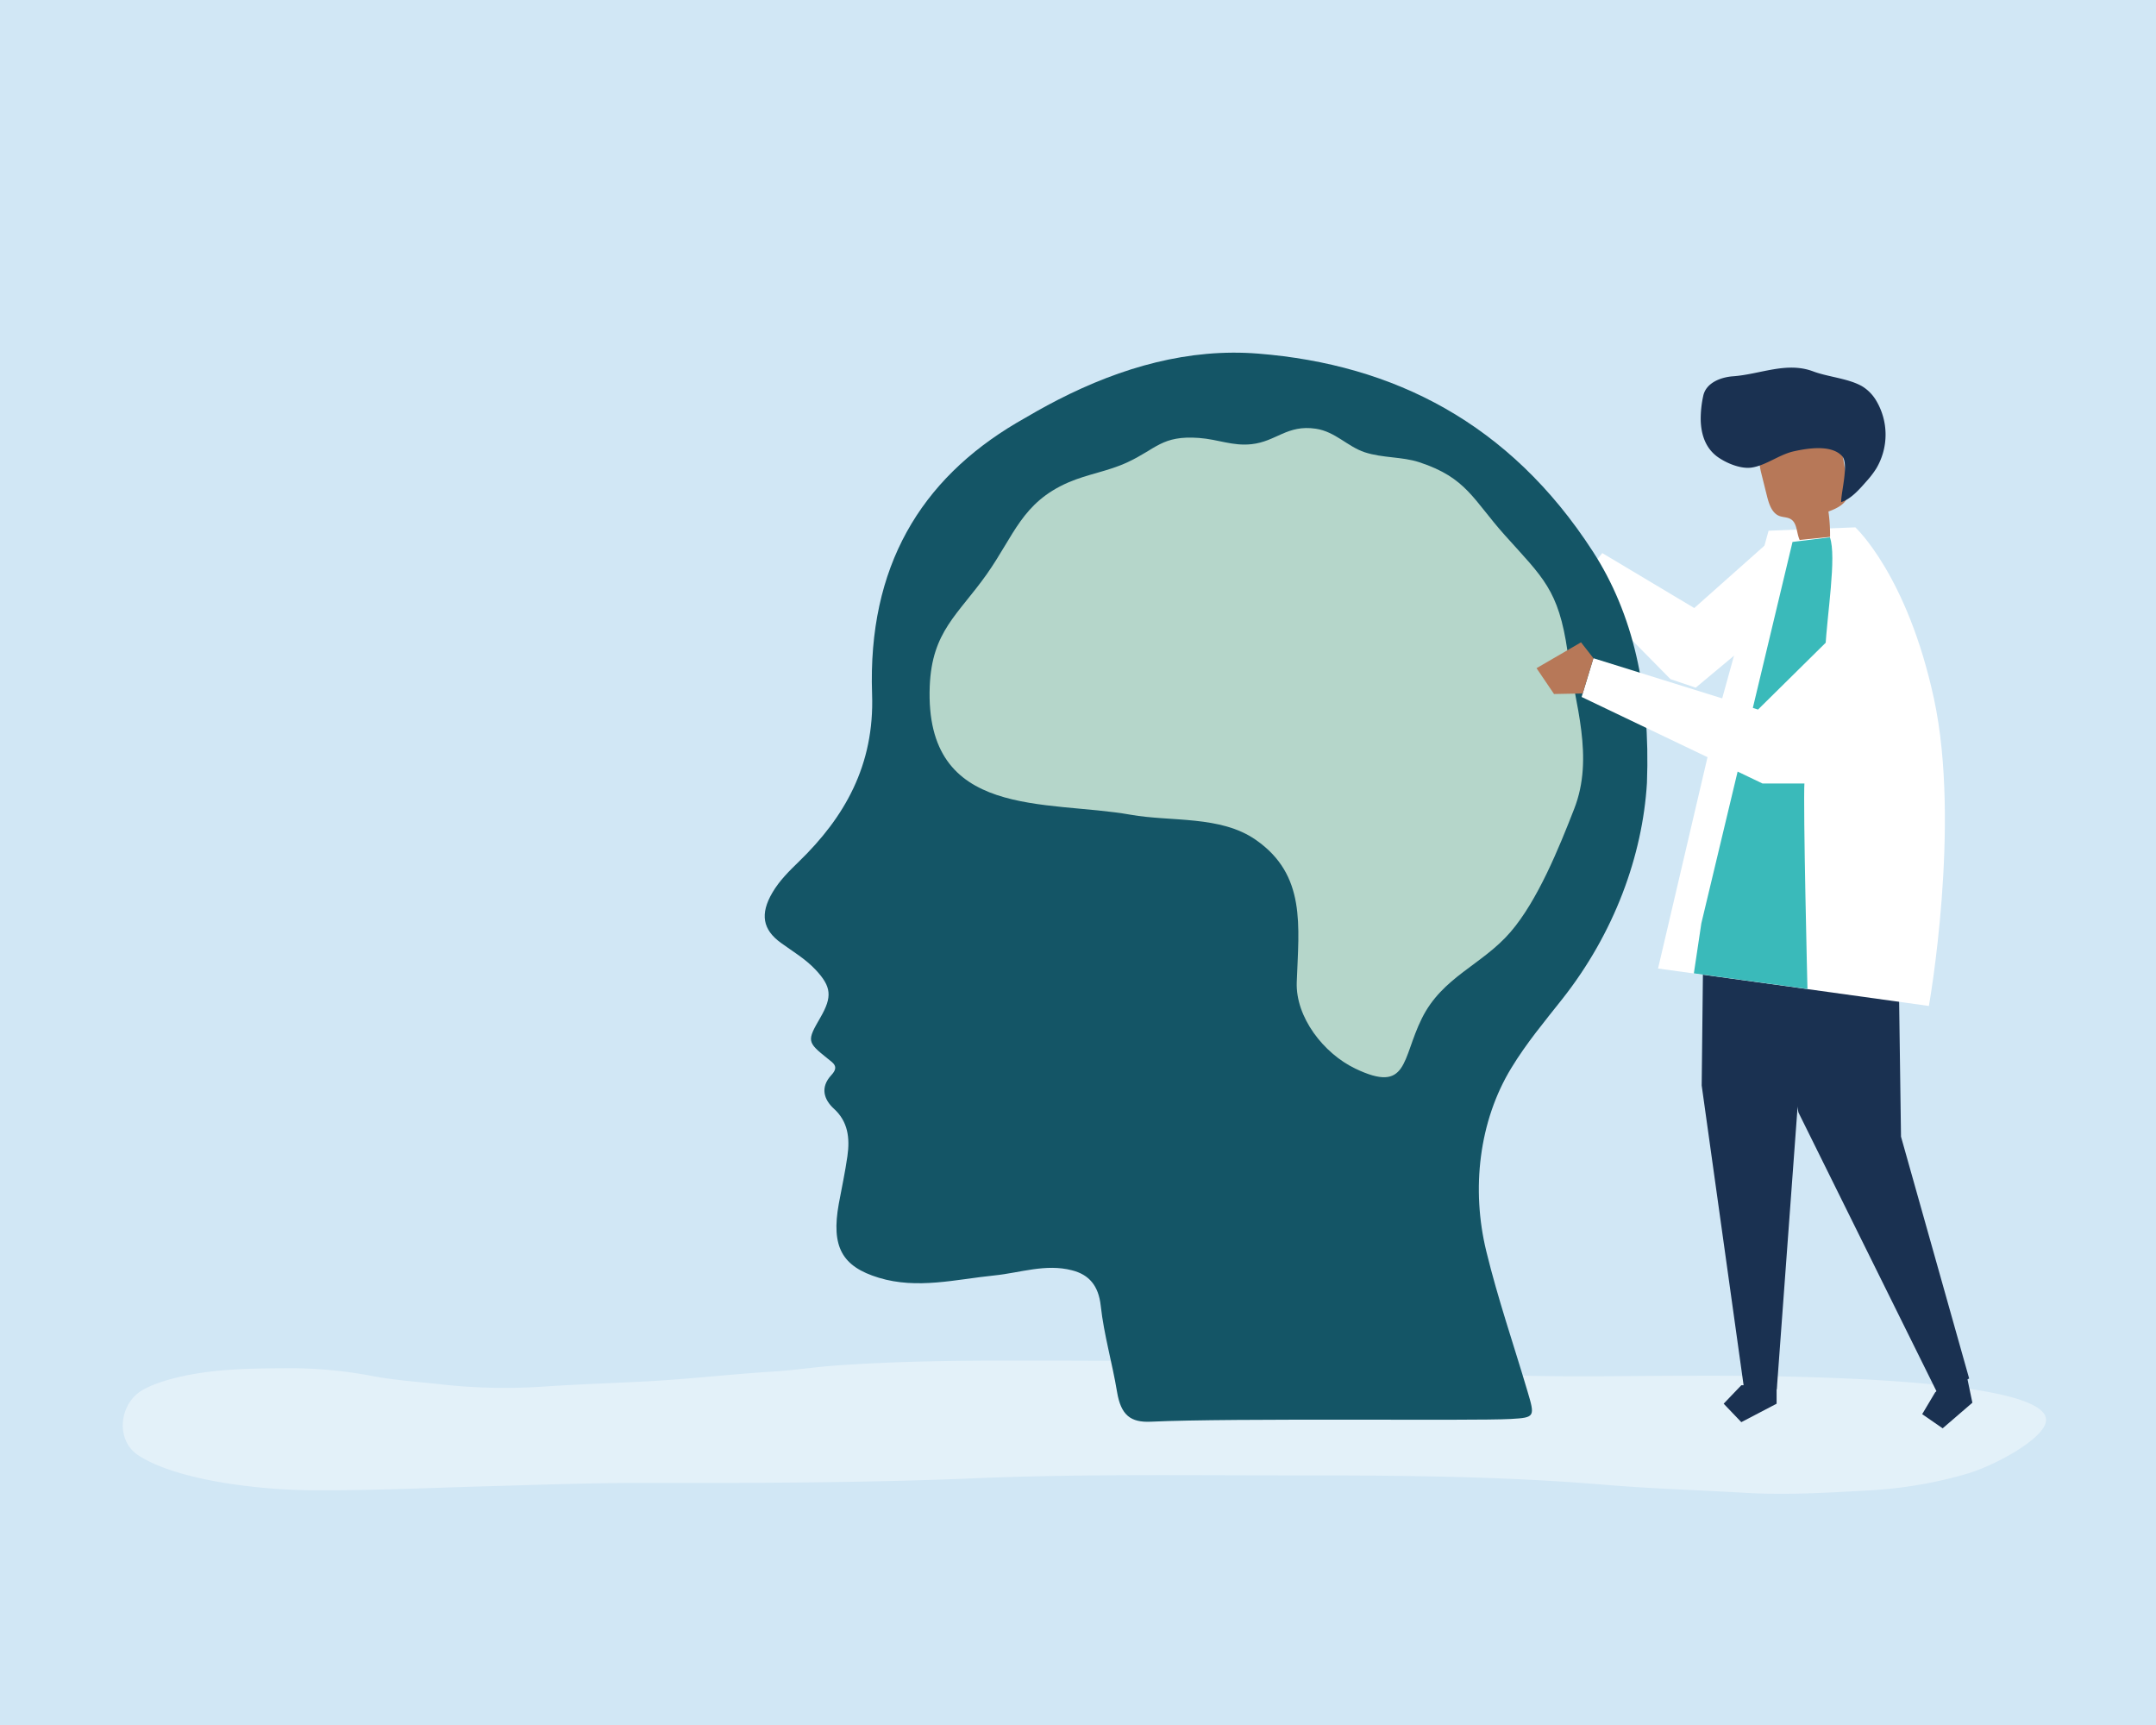 <svg xmlns="http://www.w3.org/2000/svg" viewBox="0 0 1000 800"><defs><style>.cls-1{fill:#d1e7f5;}.cls-2{opacity:0.4;}.cls-3{fill:#fff;}.cls-4{fill:#ddc8ac;}.cls-5{fill:#1a3151;}.cls-6{fill:#b77858;}.cls-7{fill:#3ababa;}.cls-8{fill:#145566;}.cls-9{fill:#b5d6ca;}</style></defs><g id="background"><rect class="cls-1" width="1000" height="800"/></g><g id="shadow"><g class="cls-2"><path class="cls-3" d="M466.21,631c-26.13,0-52.25.44-78.33,2.27-9.83.69-19.46,2.2-29.31,2.82-19.69,1.22-39,3.5-58.77,4.55-15.91.84-31.89,1.34-47.75,2.42a266.64,266.64,0,0,1-46.09-.89c-10.92-1.23-21.9-1.93-32.64-3.9a205.52,205.52,0,0,0-37.59-3.74c-17.85.08-35.23.09-52.32,4-6,1.37-13.34,3.62-17.89,6.5-10.43,6.59-11.84,23-1.43,29.86,17.54,11.5,55,16,79.53,16.23,26.93.23,53.09-1,80.06-1.77,25.06-.69,50.06-1.67,75.16-1.63,51.27.07,102.54,0,153.72-2.16,48.08-2,96.28-1.33,144.46-1.33,49.42,0,98.49.24,147.55,4.38,21.37,1.8,43.15,2.43,64.63,3.7,19.24,1.13,37.73,0,56.89-1.07a201.27,201.27,0,0,0,46.69-7.89c11.57-3.48,32.2-14.31,35.75-22.63,10-23.32-140.2-22.76-163.25-22.7-25.79,0-51.78.59-77.55,0a284.49,284.49,0,0,1-32.1-3.06c-10.54-1.46-21.15-1.09-31.84-1.7-44.56-2.55-89.22-2.18-133.93-2.18C495.32,631,480.76,631,466.21,631Z" transform="translate(0 0)"/></g></g><g id="object"><polygon class="cls-4" points="742.44 261.7 734.63 257.13 732.6 249.16 730.77 248.75 730.2 251.09 726.7 244.97 721.49 243.04 715.46 247.45 713.22 255.04 718.04 260.84 726.3 263.81 736.73 270.55 742.44 261.7"/><polygon class="cls-3" points="743.18 256.51 731.47 271 774.82 314.98 786.5 318.92 836.28 277.41 822.97 248.99 785.84 281.99 743.18 256.51"/><polygon class="cls-5" points="913.09 642.2 914.83 650.53 901.05 662.41 891.55 655.84 897.57 645.73 911.35 633.86 913.09 642.2"/><polygon class="cls-5" points="864.91 385.81 880.28 422.87 881.73 527.15 913.34 639.32 898.64 646.14 834.15 515.89 826.81 474.64 823.89 387.76 864.91 385.81"/><polygon class="cls-5" points="790.49 394.11 789.28 503.4 808.98 644.31 824.12 644.31 833.69 514.29 854.41 384.27 790.49 394.11"/><polygon class="cls-5" points="824.03 642.43 824.03 650.99 807.66 659.55 799.47 650.99 807.66 642.43 824.03 642.43"/><path class="cls-3" d="M820.31,246.13l40.23-1.56S884.61,266.65,897,324c12.67,58.43-2.34,142.53-2.34,142.53s-107.92-15-125.62-17.36l27-115.35Z" transform="translate(0 0)"/><path class="cls-6" d="M834.73,250.42,848.82,249a77.3,77.3,0,0,0-.75-11.77c3.92-1.43,8.45-3.58,9.13-7.86a12.75,12.75,0,0,0-.22-4.08q-1.37-8.34-2.74-16.7a15.46,15.46,0,0,0-1.65-5.56c-1.75-2.9-5.16-4.17-8.39-4.76-8.25-1.51-17.23.34-23.63,6a13.26,13.26,0,0,0-4,5.5c-1.16,3.38-.3,7.11.57,10.58l2.4,9.62c.92,3.69,2.25,7.89,5.65,9.27,1.8.74,3.93.53,5.56,1.62C833.63,242.74,833.23,247.22,834.73,250.42Z" transform="translate(0 0)"/><path class="cls-5" d="M788.83,194.76A49.53,49.53,0,0,1,790,183.6c1.25-6,8-8.67,13.84-9.09,12.62-.92,24.8-6.9,37.12-2.28,7,2.63,16.51,3.27,22.88,7a19.3,19.3,0,0,1,6.44,6.66,30.81,30.81,0,0,1,0,31.35,42.63,42.63,0,0,1-4.43,5.81c-3.32,3.77-7.31,8.42-11.88,9.81-.11-4.28,3.64-17.76.5-21.27-5-5.58-16.26-3.65-22.44-2.29-6.75,1.49-12.77,6.47-19.47,7.53-4.81.76-11-1.71-15-4.32C791.14,208.41,789,201.66,788.83,194.76Z" transform="translate(0 0)"/><path class="cls-7" d="M831.41,251.33,789.12,428.21l-3.47,23.2,52.69,7.25s-2.08-84.7-1.39-96,8.51-35.72,9.71-62c.69-15.22,5.32-42.56,2.08-51.47Z" transform="translate(0 0)"/><path class="cls-8" d="M763.89,363.09c1.61-42.92-6.36-78.4-25.14-107.41C700.24,196.16,646.31,169,583.63,164c-32.15-2.58-63.35,6.24-93,21.45-6.49,3.32-12.87,7-19.19,10.7-44.36,26.27-69,66.61-66.95,125.71,1.18,33.16-12.94,57.31-33.81,77.59-4.55,4.44-9.09,8.82-12.45,14.56-5.74,9.81-4.56,17.1,4,23.27,5.48,4,11.27,7.35,16.08,12.48,7.33,7.83,7.8,12.45,2.21,22.13-6.31,10.9-6.27,11.35,3.41,19.09,2.6,2.08,5.35,3.65,1.7,7.58-5.37,5.79-3.45,11.43,1.18,15.65,6.49,5.92,7.46,13.51,6.24,22-1.06,7.41-2.63,14.72-4,22.08-3.58,19.86,1.4,29.08,18.56,34.29,17.91,5.45,35.73.73,53.58-1.07,12-1.21,23.76-5.56,36-2.39,7.95,2,12.34,7.14,13.36,16.45,1.49,13.58,5.35,26.55,7.56,39.91,1.8,10.9,6.34,14.3,15.72,13.86,38.29-1.79,149.68-.28,167-1.27,11.21-.64,11.18-1,7.61-13-6.4-21.58-13.71-42.79-19.07-64.81-7-28.74-3.42-60.3,11.61-84.94,7-11.54,15.47-21.63,23.65-32C748.75,432.74,761.84,396.88,763.89,363.09Z" transform="translate(0 0)"/><path class="cls-9" d="M601.46,455.49c.95-26.17,4.45-49.68-19-66-16.37-11.4-39.36-8.32-58-11.64-39-6.94-95.62,2.36-93.23-59.53,1-25.58,13.11-33.16,26.43-52,12.71-18,16.38-33.24,37.84-42.58,9.28-4,18.17-5.06,27.42-9.34,13.38-6.18,16-12.56,33.17-11.3,9,.66,15.55,3.85,24.37,2.9,11.55-1.24,16.51-9.18,29.87-7.17,9,1.35,14.7,8.29,22.62,10.9,8.33,2.75,17.32,2,25.36,4.64,22,7.23,24.9,17.36,39.74,33.92,17.52,19.55,24.86,25.15,29,53.79,3.61,24.68,12.39,49.17,3.11,73-7.09,18.23-17,42.57-29.54,57.15C687.41,447.58,669,453,659.45,472.37c-9.34,18.88-6.26,35-30.85,23.2C613.9,488.53,600.87,471.74,601.46,455.49Z" transform="translate(0 0)"/><polygon class="cls-3" points="866.88 278.25 815.41 329.07 739.06 305.26 733.59 323.23 817.51 363.37 839.6 363.37 886.26 321.86 866.88 278.25"/><polygon class="cls-6" points="734.09 321.61 720.79 321.86 712.68 309.88 733.31 297.89 739.06 305.26 734.09 321.61"/></g></svg>
